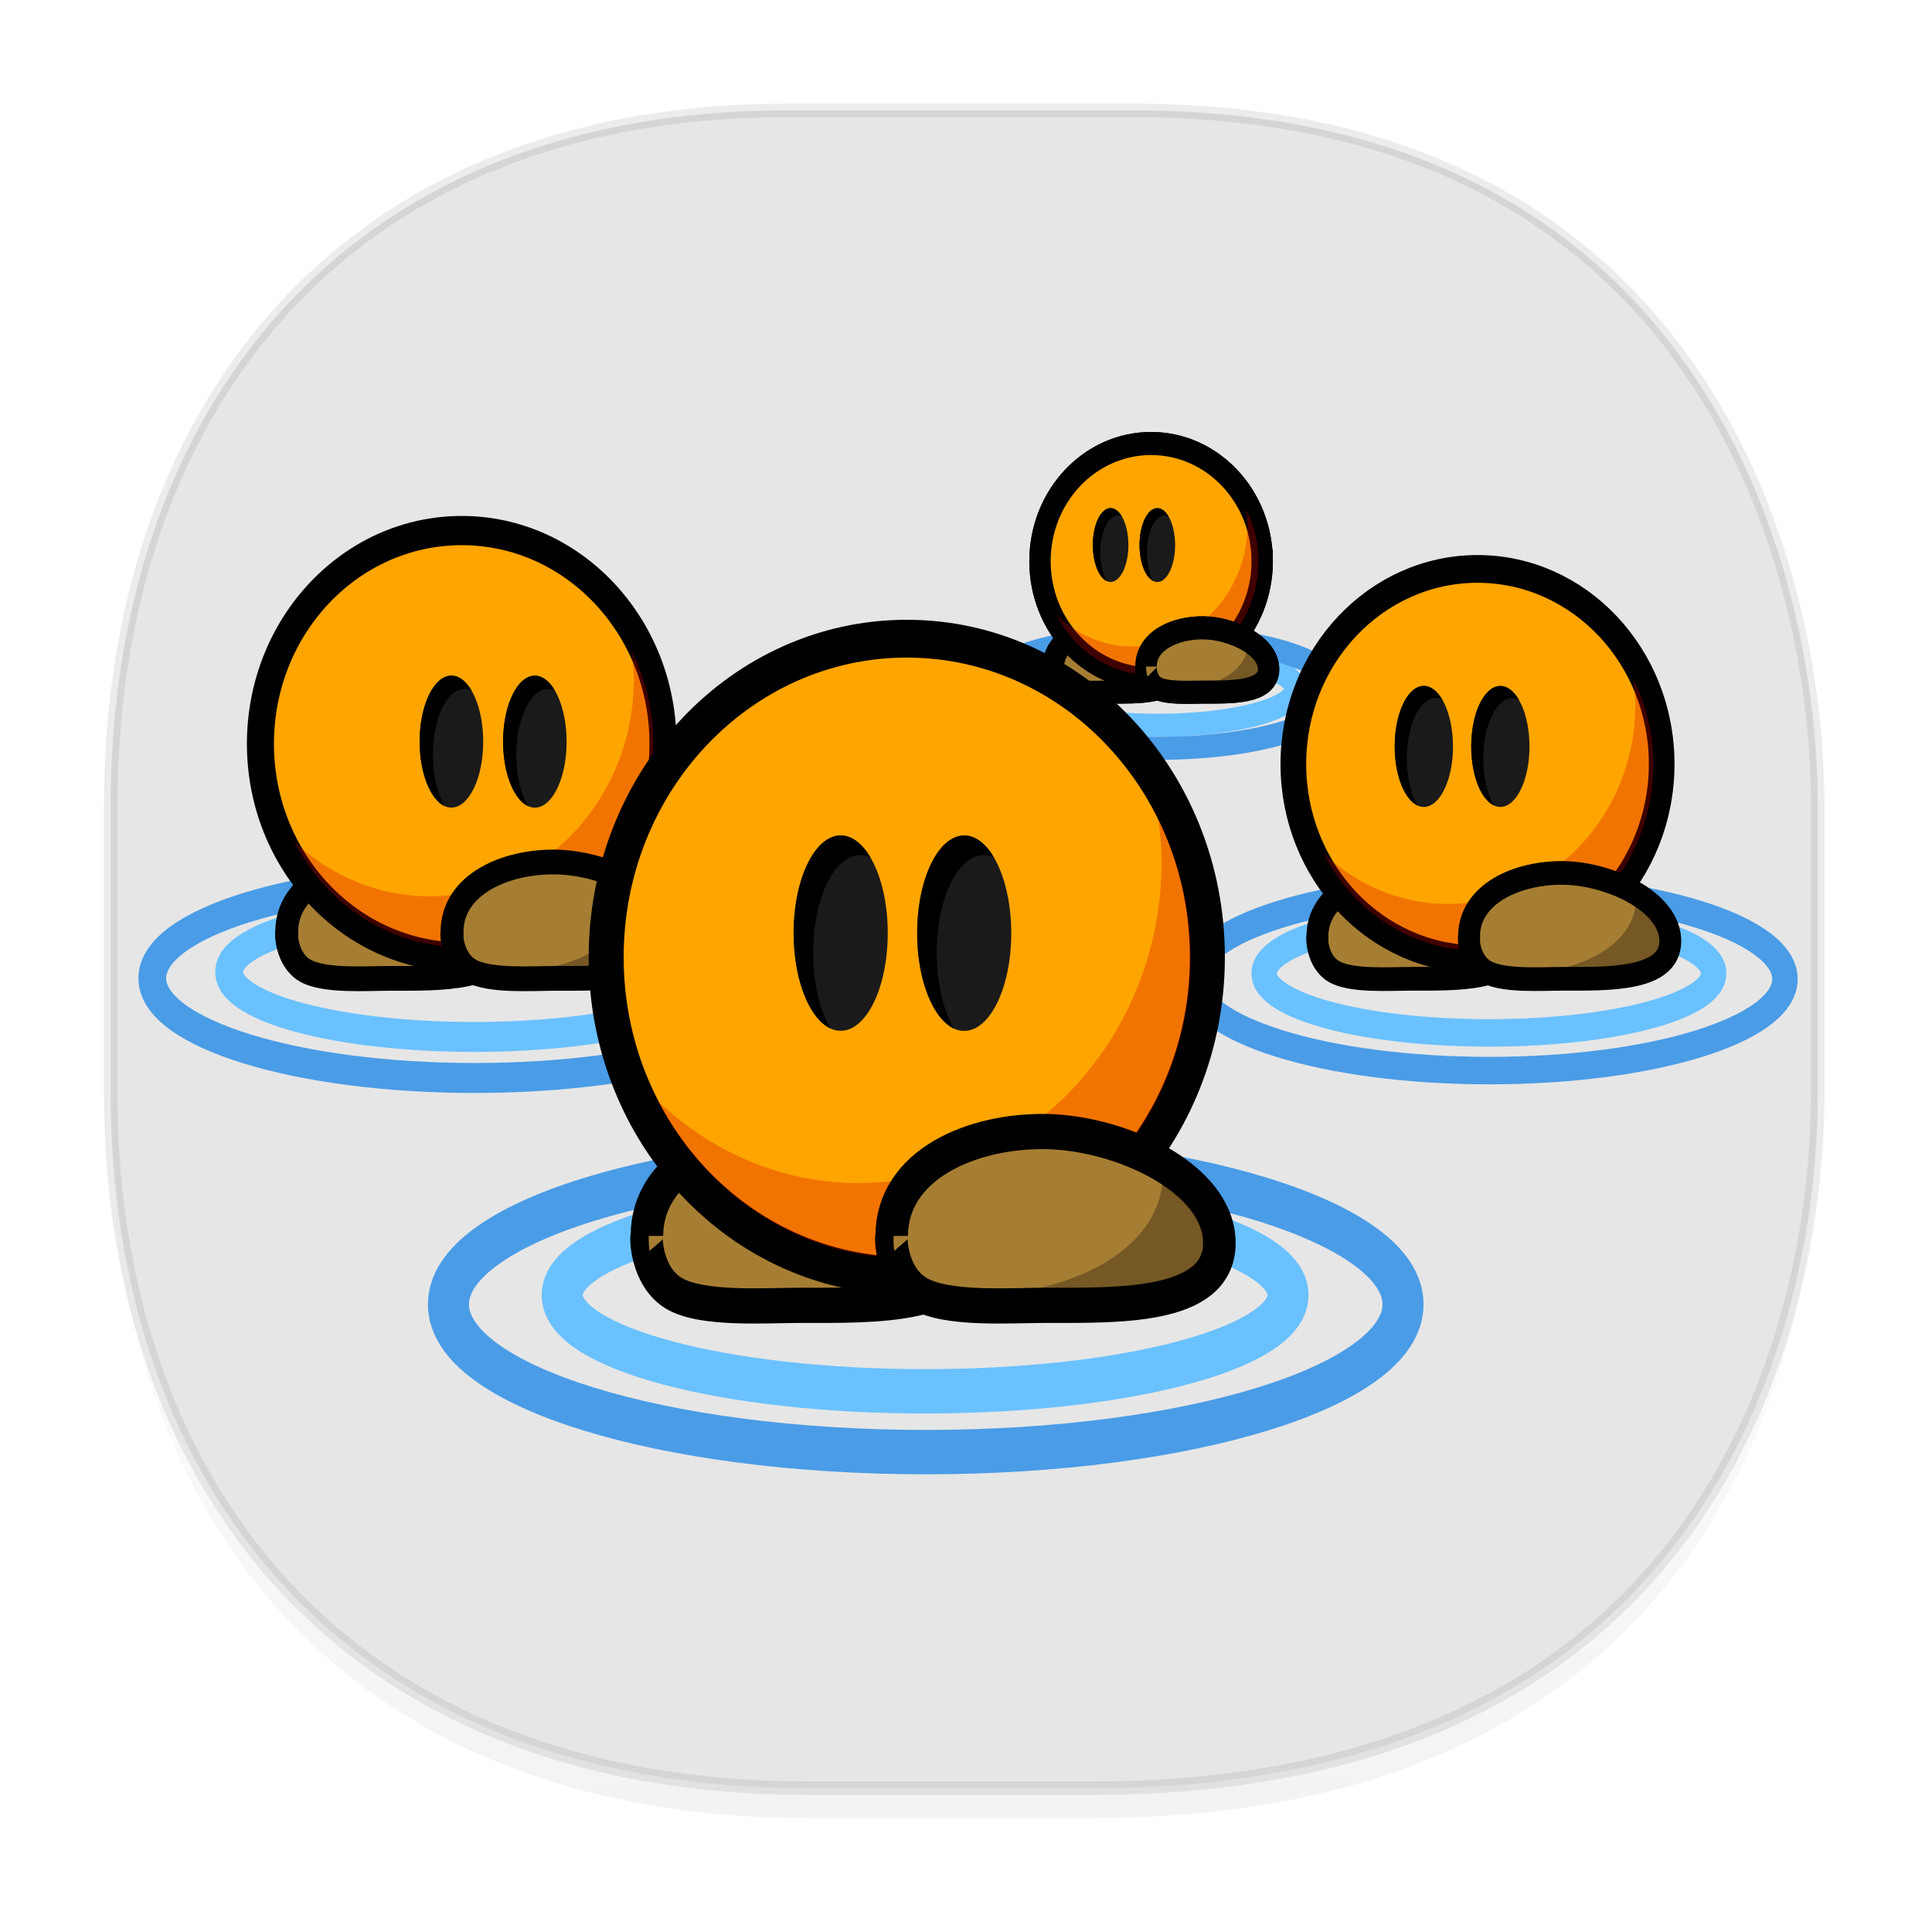 <svg xmlns:osb="http://www.openswatchbook.org/uri/2009/osb" xmlns="http://www.w3.org/2000/svg" xmlns:xlink="http://www.w3.org/1999/xlink" width="48" height="48" version="1.1" id="svg38"><defs id="defs22"><linearGradient id="linearGradient4488"><stop id="stop4490" offset="0" stop-color="#000" stop-opacity=".047"/><stop id="stop4492" offset="1" stop-color="#000" stop-opacity="0"/></linearGradient><style id="style4511"/><style id="style4511-26"/><style id="style4511-9"/><style id="style4552"/><style id="style4511-2"/><linearGradient xlink:href="#linearGradient4488" id="linearGradient4540" gradientUnits="userSpaceOnUse" gradientTransform="matrix(.307 0 0 .304 -63.667 1.994)" x1="288.112" y1="141.785" x2="287.575" y2="79.008"/><linearGradient osb:paint="solid" id="linearGradient5293"><stop id="stop5295" offset="0" stop-color="#9a89c0" stop-opacity="1"/></linearGradient><style id="style2" type="text/css"><![CDATA[.fil5{fill:none}.fil1{fill:#196FBA}.fil0{fill:#25B2EE}.fil4{fill:#793C7C}.fil3{fill:#8C508C}.fil2{fill:white}]]></style></defs><style id="style4485" type="text/css"/><path id="path4516" d="M2.751 26.22v1.669c0 9.574 5.65 17.282 17.35 17.282h7.012c15.312 0 18.048-11.323 18.048-17.282V26.22c0 5.96-2.736 17.282-18.048 17.282H20.1c-11.7 0-17.349-7.708-17.349-17.282z" opacity="1" fill="url(#linearGradient4540)" fill-opacity="1" stroke="none" stroke-width="1.106" stroke-linecap="square" stroke-linejoin="bevel" stroke-miterlimit="4" stroke-dasharray="none" stroke-dashoffset="0" stroke-opacity=".078"/><path id="path4518" d="M19.561 2.743h8.596c14.073 0 17.004 11.247 17.004 17.282v7.122c0 5.96-2.736 17.282-18.048 17.282H20.1c-11.7 0-17.35-7.708-17.35-17.282v-7.122c0-9.574 5.535-17.282 16.81-17.282z" opacity="1" fill="#e6e6e6" fill-opacity="1" stroke="#000" stroke-width=".336" stroke-linecap="square" stroke-linejoin="bevel" stroke-miterlimit="4" stroke-dasharray="none" stroke-dashoffset="0" stroke-opacity=".078"/><g id="g11733" transform="matrix(1.061 0 0 1.147 2.855 9.654)" fill="none" fill-rule="evenodd" stroke="none" stroke-width="1"><g id="g1377" transform="translate(.787 .897)"><path id="path3298-6-5-2-4-0-8-3" d="M26.851 5.609c0 .435-1.438.787-3.212.787-1.775 0-3.213-.352-3.213-.787 0-.435 1.438-.788 3.213-.788 1.774 0 3.212.353 3.212.788z" stroke="#6ac1ff" stroke-width=".5" stroke-linecap="round" stroke-linejoin="round"/><path id="path3300-9-8-3-3-9-8-6" d="M23.644 4.472c-2.333 0-4.225.543-4.225 1.213 0 .669 1.892 1.21 4.225 1.21 2.334 0 4.226-.541 4.226-1.21 0-.67-1.892-1.213-4.226-1.213z" stroke="#4a9ce6" stroke-width=".5" stroke-linecap="round" stroke-linejoin="round"/><g transform="translate(20.813 .235)" id="g8744-1-2-0-2-5-6-9" fill-rule="nonzero"><path id="path468-4-1-4-0-0-2-9" d="M.379 4.889c0-.568.696-.849 1.352-.838.656.01 1.517.38 1.517.897 0 .518-.899.494-1.517.494-.312 0-.878.038-1.121-.097-.24-.134-.241-.456-.231-.456z" fill="#000" stroke="#000" stroke-width=".5" stroke-linejoin="round"/><path id="path472-7-0-6-5-5-0-6" d="M.379 4.889c0-.568.696-.849 1.352-.838.656.01 1.517.38 1.517.897 0 .518-.899.494-1.517.494-.312 0-.878.038-1.121-.097-.24-.134-.241-.456-.231-.456z" fill="#a67e33" stroke="#000" stroke-width=".5"/><path id="path524-8-2-0-1-2-1-4" d="M5.265 2.607c0 1.407-1.165 2.548-2.601 2.548-1.437 0-2.602-1.14-2.602-2.548C.062 1.199 1.227.058 2.664.058c1.436 0 2.601 1.141 2.601 2.549z" fill="#000" stroke="#000" stroke-width=".5" stroke-linejoin="round"/><path id="path528-4-3-9-8-3-4-1" d="M5.265 2.607c0 1.407-1.165 2.548-2.601 2.548-1.437 0-2.602-1.14-2.602-2.548C.062 1.199 1.227.058 2.664.058c1.436 0 2.601 1.141 2.601 2.549z" fill="orange" stroke="#000" stroke-width=".5"/><path id="path530-6-0-0-5-4-8-9" d="M4.89 1.478c.015.113.03.227.03.344 0 1.453-1.203 2.634-2.687 2.634a2.694 2.694 0 0 1-1.772-.67 2.518 2.518 0 0 0 2.203 1.285c1.39 0 2.513-1.102 2.513-2.464 0-.408-.107-.79-.287-1.129z" opacity=".3" fill="#d40000"/><path id="path538-1-6-1-6-2-6-1" d="M2.546 4.889c0-.568.696-.849 1.352-.838.657.01 1.517.38 1.517.897 0 .518-.898.494-1.517.494-.311 0-.877.038-1.121-.097-.24-.134-.24-.456-.23-.456z" fill="#000" stroke="#000" stroke-width=".5" stroke-linejoin="round"/><path id="path542-8-1-7-3-6-0-5" d="M2.546 4.889c0-.568.696-.849 1.352-.838.657.01 1.517.38 1.517.897 0 .518-.898.494-1.517.494-.311 0-.877.038-1.121-.097-.24-.134-.24-.456-.23-.456z" fill="#a67e33" stroke="#000" stroke-width=".5"/><path id="path3308-6-4-3-3-2-2-4-5" d="M3.226 2.258c0 .442-.187.8-.417.8-.23 0-.417-.358-.417-.8 0-.442.187-.8.417-.8.23 0 .417.358.417.8z" fill="#1a1a1a"/><path id="path3312-6-2-2-6-9-5-9-5" d="M2.81 1.458c-.23 0-.416.357-.416.799 0 .38.14.7.325.782-.094-.147-.153-.37-.153-.621 0-.442.186-.8.416-.8.032 0 .062.008.091.02-.071-.112-.163-.18-.263-.18z" fill="#000"/><path id="path3308-6-8-1-0-0-0-2-1-2" d="M2.132 2.257c0 .442-.187.8-.417.8-.23 0-.416-.358-.416-.8 0-.442.186-.8.416-.8.23 0 .417.358.417.8z" fill="#1a1a1a"/><path id="path3312-6-9-0-8-5-7-4-4-9" d="M1.716 1.457c-.23 0-.416.358-.416.8 0 .38.14.7.325.781-.094-.147-.153-.37-.153-.62 0-.443.186-.8.416-.8.032 0 .062.007.092.02-.072-.112-.164-.18-.264-.18z" fill="#000"/><path id="path8730-0-4-4-0-0-8-9" d="M4.928 4.426c-.023.438-.506.86-1.501.952H4.84l.53-.225-.018-.416z" opacity=".3" fill="#000"/></g><path id="path3298-6-5-2-4-0-8" d="M13.363 11.74c0 .777-2.569 1.407-5.738 1.407-3.17 0-5.738-.63-5.738-1.407s2.569-1.407 5.738-1.407c3.17 0 5.738.63 5.738 1.407z" stroke="#6ac1ff" stroke-width=".649" stroke-linecap="round" stroke-linejoin="round"/><path id="path3300-9-8-3-3-9-8" d="M7.635 9.709c-4.168 0-7.547.971-7.547 2.167 0 1.195 3.38 2.16 7.547 2.16 4.168 0 7.547-.965 7.547-2.16 0-1.196-3.38-2.167-7.547-2.167z" stroke="#4a9ce6" stroke-width=".649" stroke-linecap="round" stroke-linejoin="round"/><g transform="translate(2.577 2.141)" id="g8744-1-2-0-2-5-6" fill-rule="nonzero"><path id="path468-4-1-4-0-0-2" d="M.677 8.732c0-1.015 1.242-1.515 2.415-1.497 1.172.018 2.709.678 2.709 1.603 0 .925-1.605.881-2.71.881-.556 0-1.567.07-2.002-.172-.43-.24-.43-.815-.412-.815z" fill="#000" stroke="#000" stroke-width=".572" stroke-linejoin="round"/><path id="path472-7-0-6-5-5-0" d="M.677 8.732c0-1.015 1.242-1.515 2.415-1.497 1.172.018 2.709.678 2.709 1.603 0 .925-1.605.881-2.71.881-.556 0-1.567.07-2.002-.172-.43-.24-.43-.815-.412-.815z" fill="#a67e33" stroke="#000" stroke-width=".5"/><path id="path524-8-2-0-1-2-1" d="M9.404 4.656c0 2.514-2.08 4.552-4.646 4.552C2.19 9.208.11 7.17.11 4.656S2.19.104 4.758.104c2.566 0 4.646 2.038 4.646 4.552z" fill="#000" stroke="#000" stroke-width=".766" stroke-linejoin="round"/><path id="path528-4-3-9-8-3-4" d="M9.404 4.656c0 2.514-2.08 4.552-4.646 4.552C2.19 9.208.11 7.17.11 4.656S2.19.104 4.758.104c2.566 0 4.646 2.038 4.646 4.552z" fill="orange" stroke="#000" stroke-width=".5"/><path id="path530-6-0-0-5-4-8" d="M8.735 2.64c.027.202.052.405.052.614 0 2.595-2.149 4.705-4.799 4.705A4.811 4.811 0 0 1 .824 6.764a4.497 4.497 0 0 0 3.935 2.294c2.483 0 4.488-1.969 4.488-4.401a4.3 4.3 0 0 0-.512-2.017z" opacity=".3" fill="#d40000"/><path id="path538-1-6-1-6-2-6" d="M4.548 8.732c0-1.015 1.242-1.515 2.415-1.497 1.172.018 2.709.678 2.709 1.603 0 .925-1.605.881-2.709.881-.556 0-1.568.07-2.003-.172-.43-.24-.43-.815-.412-.815z" fill="#000" stroke="#000" stroke-width=".572" stroke-linejoin="round"/><path id="path542-8-1-7-3-6-0" d="M4.548 8.732c0-1.015 1.242-1.515 2.415-1.497 1.172.018 2.709.678 2.709 1.603 0 .925-1.605.881-2.709.881-.556 0-1.568.07-2.003-.172-.43-.24-.43-.815-.412-.815z" fill="#a67e33" stroke="#000" stroke-width=".5"/><path id="path3308-6-4-3-3-2-2-4" d="M7.213 4.61c0 .79-.333 1.429-.744 1.429s-.744-.64-.744-1.429.333-1.429.744-1.429c.41 0 .744.64.744 1.43z" fill="#1a1a1a"/><path id="path3312-6-2-2-6-9-5-9" d="M6.47 3.181c-.41 0-.743.639-.743 1.428 0 .68.25 1.251.58 1.396-.167-.263-.273-.662-.273-1.109 0-.789.333-1.428.744-1.428.057 0 .11.013.163.036-.128-.2-.292-.323-.47-.323z" fill="#000"/><path id="path3308-6-8-1-0-0-0-2-1" d="M5.26 4.609c0 .789-.334 1.429-.745 1.429-.41 0-.744-.64-.744-1.429 0-.79.333-1.429.744-1.429s.745.64.745 1.429z" fill="#1a1a1a"/><path id="path3312-6-9-0-8-5-7-4-4" d="M4.517 3.18c-.41 0-.744.639-.744 1.428 0 .68.25 1.25.581 1.396-.167-.263-.273-.662-.273-1.11 0-.788.332-1.427.744-1.427.056 0 .11.013.163.036-.128-.2-.292-.323-.47-.323z" fill="#000"/><path id="path8730-0-4-4-0-0-8" d="M8.803 7.905c-.042.783-.905 1.535-2.682 1.7h2.524l.946-.402-.031-.741z" opacity=".3" fill="#000"/></g><path id="path3298-6-5-2-4-0" d="M36.65 11.77c0 .713-2.356 1.29-5.263 1.29s-5.264-.577-5.264-1.29c0-.713 2.357-1.29 5.264-1.29s5.263.577 5.263 1.29z" stroke="#6ac1ff" stroke-width=".595" stroke-linecap="round" stroke-linejoin="round"/><path id="path3300-9-8-3-3-9" d="M31.396 9.907c-3.823 0-6.923.89-6.923 1.987 0 1.096 3.1 1.982 6.923 1.982s6.923-.886 6.923-1.982-3.1-1.987-6.923-1.987z" stroke="#4a9ce6" stroke-width=".595" stroke-linecap="round" stroke-linejoin="round"/><g transform="translate(26.756 2.965)" id="g8744-1-2-0-2-5" fill-rule="nonzero"><path id="path468-4-1-4-0-0" d="M.621 8.01c0-.931 1.14-1.39 2.215-1.374 1.075.017 2.485.622 2.485 1.47 0 .849-1.472.81-2.485.81-.51 0-1.438.063-1.837-.16C.605 8.539.604 8.01.62 8.01z" fill="#000" stroke="#000" stroke-width=".525" stroke-linejoin="round"/><path id="path472-7-0-6-5-5" d="M.621 8.01c0-.931 1.14-1.39 2.215-1.374 1.075.017 2.485.622 2.485 1.47 0 .849-1.472.81-2.485.81-.51 0-1.438.063-1.837-.16C.605 8.539.604 8.01.62 8.01z" fill="#a67e33" stroke="#000" stroke-width=".5"/><path id="path524-8-2-0-1-2" d="M8.626 4.27c0 2.307-1.908 4.176-4.262 4.176C2.01 8.446.102 6.577.102 4.271S2.01.095 4.364.095c2.354 0 4.262 1.87 4.262 4.176z" fill="#000" stroke="#000" stroke-width=".702" stroke-linejoin="round"/><path id="path528-4-3-9-8-3" d="M8.626 4.27c0 2.307-1.908 4.176-4.262 4.176C2.01 8.446.102 6.577.102 4.271S2.01.095 4.364.095c2.354 0 4.262 1.87 4.262 4.176z" fill="orange" stroke="#000" stroke-width=".5"/><path id="path530-6-0-0-5-4" d="M8.012 2.422c.025.185.048.37.048.562 0 2.381-1.97 4.317-4.402 4.317A4.413 4.413 0 0 1 .756 6.204 4.125 4.125 0 0 0 4.365 8.31c2.277 0 4.117-1.806 4.117-4.038a3.94 3.94 0 0 0-.47-1.849z" opacity=".3" fill="#d40000"/><path id="path538-1-6-1-6-2" d="M4.172 8.01c0-.931 1.14-1.39 2.215-1.374 1.075.017 2.485.622 2.485 1.47 0 .849-1.472.81-2.485.81-.51 0-1.438.063-1.838-.16-.393-.218-.394-.746-.377-.746z" fill="#000" stroke="#000" stroke-width=".525" stroke-linejoin="round"/><path id="path542-8-1-7-3-6" d="M4.172 8.01c0-.931 1.14-1.39 2.215-1.374 1.075.017 2.485.622 2.485 1.47 0 .849-1.472.81-2.485.81-.51 0-1.438.063-1.838-.16-.393-.218-.394-.746-.377-.746z" fill="#a67e33" stroke="#000" stroke-width=".5"/><path id="path3308-6-4-3-3-2-2" d="M5.581 3.89c0 .724-.306 1.31-.683 1.31-.377 0-.682-.586-.682-1.31 0-.724.305-1.31.682-1.31.377 0 .683.586.683 1.31z" fill="#1a1a1a"/><path id="path3312-6-2-2-6-9-5" d="M4.9 2.58c-.377 0-.682.585-.682 1.309 0 .624.228 1.148.532 1.28-.153-.24-.25-.606-.25-1.016 0-.724.305-1.31.682-1.31.052 0 .1.012.15.033-.118-.184-.268-.297-.432-.297z" fill="#000"/><path id="path3308-6-8-1-0-0-0-2" d="M3.79 3.89c0 .723-.307 1.31-.684 1.31-.377 0-.682-.587-.682-1.31 0-.725.305-1.311.682-1.311.377 0 .683.586.683 1.31z" fill="#1a1a1a"/><path id="path3312-6-9-0-8-5-7-4" d="M3.108 2.578c-.377 0-.682.586-.682 1.31 0 .624.229 1.148.533 1.28-.154-.24-.251-.606-.251-1.016 0-.724.305-1.31.682-1.31.052 0 .101.012.15.033-.118-.184-.268-.297-.432-.297z" fill="#000"/><path id="path8730-0-4-4-0-0" d="M8.074 7.251c-.038.719-.83 1.408-2.46 1.56H7.93l.868-.369-.03-.68z" opacity=".3" fill="#000"/></g><path id="path3298-6-5-2-4" d="M26.683 18.74c0 1.15-3.805 2.083-8.498 2.083-4.694 0-8.498-.933-8.498-2.084 0-1.15 3.804-2.083 8.498-2.083 4.693 0 8.498.932 8.498 2.083z" stroke="#6ac1ff" stroke-width=".961" stroke-linecap="round" stroke-linejoin="round"/><path id="path3300-9-8-3-3" d="M18.2 15.731c-6.173 0-11.177 1.439-11.177 3.209s5.004 3.2 11.177 3.2c6.172 0 11.176-1.43 11.176-3.2 0-1.77-5.004-3.209-11.176-3.209z" stroke="#4a9ce6" stroke-width=".961" stroke-linecap="round" stroke-linejoin="round"/><g transform="translate(10.71 4.525)" id="g8744-1-2-0-2" fill-rule="nonzero"><path id="path468-4-1-4-0" d="M1.003 12.932c0-1.504 1.84-2.245 3.575-2.218 1.737.027 4.012 1.004 4.012 2.374s-2.376 1.305-4.012 1.305c-.823 0-2.32.103-2.965-.255-.636-.354-.638-1.206-.61-1.206z" fill="#000" stroke="#000" stroke-width=".847" stroke-linejoin="round"/><path id="path472-7-0-6-5" d="M1.003 12.932c0-1.504 1.84-2.245 3.575-2.218 1.737.027 4.012 1.004 4.012 2.374s-2.376 1.305-4.012 1.305c-.823 0-2.32.103-2.965-.255-.636-.354-.638-1.206-.61-1.206z" fill="#a67e33" stroke="#000" stroke-width=".678"/><path id="path524-8-2-0-1" d="M13.927 6.895c0 3.723-3.08 6.742-6.881 6.742S.164 10.618.164 6.895 3.244.153 7.046.153c3.8 0 6.881 3.019 6.881 6.742z" fill="#000" stroke="#000" stroke-width="1.134" stroke-linejoin="round"/><path id="path528-4-3-9-8" d="M13.927 6.895c0 3.723-3.08 6.742-6.881 6.742S.164 10.618.164 6.895 3.244.153 7.046.153c3.8 0 6.881 3.019 6.881 6.742z" fill="orange" stroke="#000" stroke-width=".504"/><path id="path530-6-0-0-5" d="M12.935 3.91c.04.298.077.599.077.908 0 3.844-3.181 6.969-7.106 6.969-1.805 0-3.432-.683-4.686-1.77a6.659 6.659 0 0 0 5.827 3.398c3.677 0 6.647-2.917 6.647-6.519a6.35 6.35 0 0 0-.759-2.986z" opacity=".3" fill="#d40000"/><path id="path538-1-6-1-6" d="M6.735 12.932c0-1.504 1.84-2.245 3.576-2.218 1.737.027 4.012 1.004 4.012 2.374s-2.376 1.305-4.012 1.305c-.823 0-2.321.103-2.966-.255-.636-.354-.637-1.206-.61-1.206z" fill="#000" stroke="#000" stroke-width=".847" stroke-linejoin="round"/><path id="path542-8-1-7-3" d="M6.735 12.932c0-1.504 1.84-2.245 3.576-2.218 1.737.027 4.012 1.004 4.012 2.374s-2.376 1.305-4.012 1.305c-.823 0-2.321.103-2.966-.255-.636-.354-.637-1.206-.61-1.206z" fill="#a67e33" stroke="#000" stroke-width=".678"/><path id="path3308-6-4-3-3-2" d="M9.492 6.375c0 1.169-.493 2.116-1.102 2.116-.609 0-1.102-.947-1.102-2.116 0-1.168.493-2.116 1.102-2.116.609 0 1.102.948 1.102 2.116z" fill="#1a1a1a"/><path id="path3312-6-2-2-6-9" d="M8.393 4.259c-.609 0-1.102.946-1.102 2.114 0 1.007.37 1.853.86 2.068-.247-.39-.405-.98-.405-1.642 0-1.169.493-2.115 1.102-2.115.084 0 .163.02.242.054-.19-.297-.433-.48-.697-.48z" fill="#000"/><path id="path3308-6-8-1-0-0-0" d="M6.6 6.373c0 1.169-.494 2.116-1.103 2.116-.608 0-1.102-.947-1.102-2.116 0-1.168.494-2.115 1.102-2.115.61 0 1.103.947 1.103 2.115z" fill="#1a1a1a"/><path id="path3312-6-9-0-8-5-7" d="M5.5 4.257c-.608 0-1.101.946-1.101 2.114 0 1.007.369 1.853.86 2.068-.248-.39-.406-.98-.406-1.642 0-1.169.493-2.114 1.102-2.114.084 0 .163.019.242.053-.19-.297-.433-.479-.697-.479z" fill="#000"/><path id="path8730-0-4-4-0" d="M13.036 11.707c-.062 1.16-1.34 2.273-3.971 2.517h3.737l1.402-.595-.047-1.098z" opacity=".3" fill="#000"/></g></g></g></svg>
